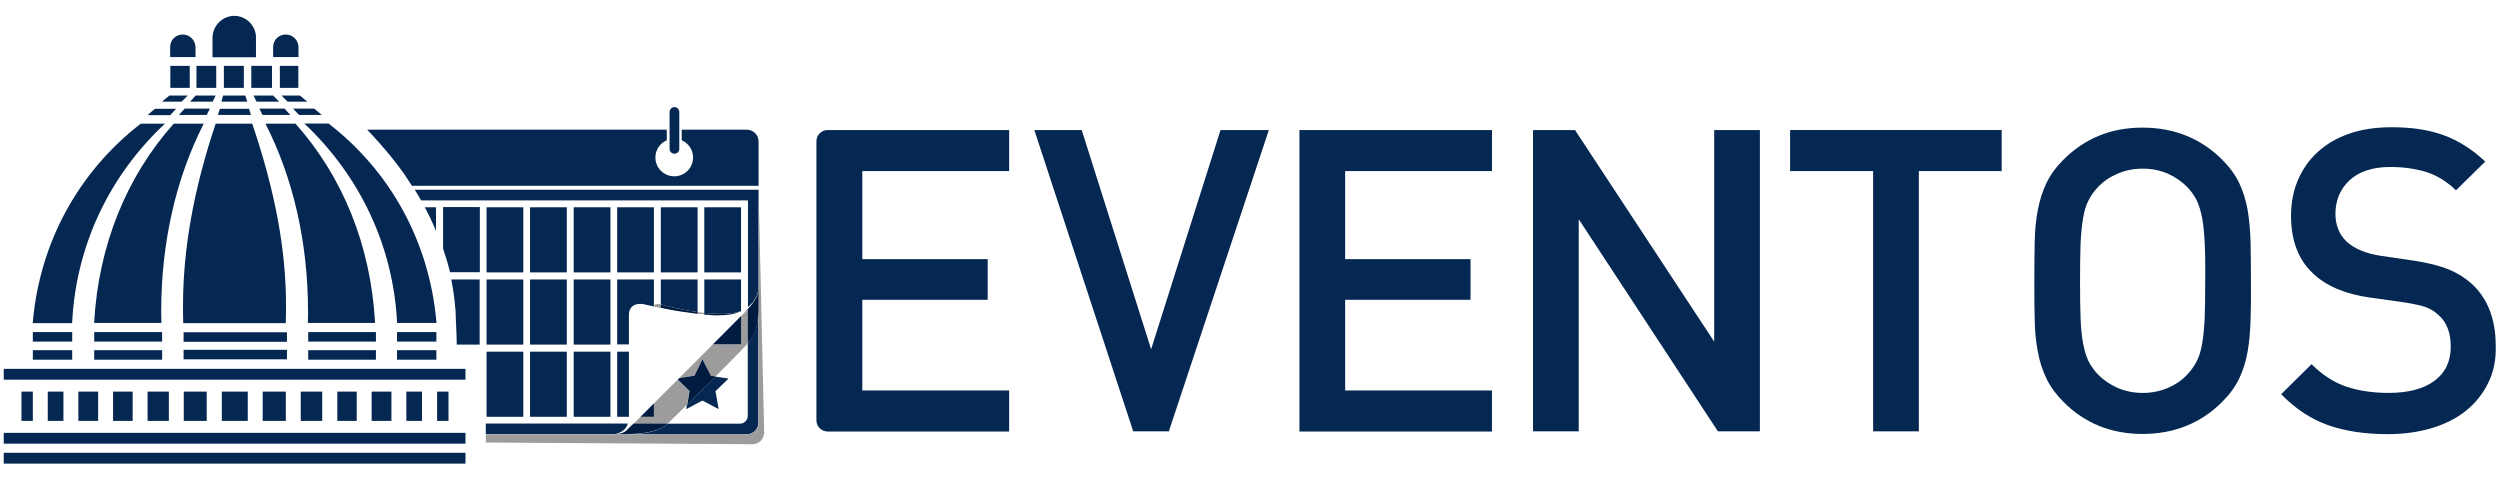<?xml version="1.0" encoding="utf-8"?>
<!-- Generator: Adobe Illustrator 23.0.1, SVG Export Plug-In . SVG Version: 6.00 Build 0)  -->
<svg version="1.1" id="Camada_1" xmlns="http://www.w3.org/2000/svg" xmlns:xlink="http://www.w3.org/1999/xlink" x="0px" y="0px"
	 viewBox="0 0 1340 258.9" style="enable-background:new 0 0 1340 258.9;" xml:space="preserve">
<style type="text/css">
	.st0{fill:#042852;}
	.st1{fill:#9C9C9C;}
	.st2{fill:#001B3F;}
	.st3{fill:none;}
</style>
<title>logo-eventos-alerj</title>
<g>
	<g>
		<g>
			<path class="st0" d="M437.6,225.3V75.7c0-3.3,2.7-6,6-6h97.3v22h-78.7v47.2h67.2v21.8h-67.2v48.6h78.7v22h-97.3
				C440.2,231.2,437.6,228.6,437.6,225.3z"/>
			<path class="st0" d="M626.5,231.2h-19.1L554.4,69.7h25.4L617,187.2l37.2-117.5h25.9L626.5,231.2z"/>
			<path class="st0" d="M696.5,231.2V69.7h103.2v22H721v47.2h67.2v21.8H721v48.6h78.7v22H696.5z"/>
			<path class="st0" d="M920.8,231.2l-74.6-113.7v113.7h-24.5V69.7h22.5l74.6,113.4V69.7h24.5v161.5H920.8z"/>
			<path class="st0" d="M1028.5,91.7v139.5H1004V91.7h-44.5v-22h113.4v22H1028.5z"/>
			<path class="st0" d="M1206.3,171.5c-0.2,6.3-0.7,12-1.6,17.1c-0.9,5.1-2.4,9.9-4.5,14.3c-2.1,4.4-5.1,8.5-9.1,12.5
				c-5.6,5.6-11.9,9.9-19.1,12.8c-7.1,2.9-15,4.4-23.6,4.4c-8.6,0-16.4-1.5-23.5-4.4c-7-2.9-13.4-7.2-18.9-12.8
				c-3.9-3.9-7-8.1-9.1-12.5c-2.1-4.4-3.7-9.1-4.6-14.3c-1-5.1-1.6-10.8-1.7-17.1c-0.2-6.3-0.2-13.3-0.2-21c0-7.7,0.1-14.7,0.2-21
				c0.1-6.3,0.7-12,1.7-17.1c1-5.1,2.5-9.9,4.6-14.3c2.1-4.4,5.1-8.5,9.1-12.5c5.6-5.6,11.9-9.9,18.9-12.8c7-2.9,14.9-4.4,23.5-4.4
				c8.6,0,16.5,1.5,23.6,4.4c7.1,2.9,13.5,7.2,19.1,12.8c3.9,3.9,7,8.1,9.1,12.5c2.1,4.4,3.6,9.2,4.5,14.3
				c0.9,5.1,1.4,10.9,1.6,17.1c0.1,6.3,0.2,13.3,0.2,21C1206.6,158.2,1206.5,165.2,1206.3,171.5z M1181.7,130.2
				c-0.2-5.4-0.7-9.9-1.4-13.6c-0.7-3.7-1.7-6.8-2.9-9.3c-1.3-2.5-2.9-4.8-4.9-6.9c-2.9-3-6.4-5.4-10.5-7.3
				c-4.2-1.8-8.7-2.7-13.5-2.7c-4.8,0-9.3,0.9-13.5,2.7c-4.2,1.8-7.7,4.2-10.6,7.3c-2,2.1-3.6,4.4-4.9,6.9c-1.3,2.5-2.3,5.6-2.9,9.3
				c-0.7,3.7-1.1,8.2-1.4,13.6c-0.2,5.4-0.3,12.1-0.3,20.3c0,8.2,0.1,14.9,0.3,20.3c0.2,5.4,0.7,9.9,1.4,13.6
				c0.7,3.7,1.7,6.8,2.9,9.3c1.3,2.5,2.9,4.8,4.9,6.9c2.9,3,6.4,5.4,10.6,7.3c4.2,1.8,8.7,2.7,13.5,2.7c4.8,0,9.3-0.9,13.5-2.7
				c4.2-1.8,7.7-4.2,10.5-7.3c2-2.1,3.6-4.4,4.9-6.9c1.3-2.5,2.3-5.6,2.9-9.3c0.7-3.7,1.1-8.2,1.4-13.6c0.2-5.4,0.3-12.1,0.3-20.3
				C1182.1,142.3,1182,135.5,1181.7,130.2z"/>
			<path class="st0" d="M1333.7,205.2c-2.9,5.9-6.9,10.9-12,15c-5.1,4.1-11.3,7.2-18.4,9.3c-7.1,2.1-14.9,3.2-23.4,3.2
				c-12.2,0-22.9-1.6-32-4.8c-9.1-3.2-17.5-8.7-25.2-16.6l16.3-16.1c5.9,5.9,12.2,9.9,18.8,12.1c6.7,2.2,14.1,3.3,22.5,3.3
				c10.6,0,18.8-2.2,24.6-6.5c5.8-4.3,8.7-10.4,8.7-18.3c0-7.4-2.1-13-6.4-16.8c-2.1-2-4.4-3.4-6.8-4.3c-2.4-0.9-6.1-1.7-10.9-2.5
				l-19.1-2.7c-13.2-1.8-23.4-6.1-30.6-12.9c-7.9-7.4-11.8-17.7-11.8-30.9c0-7,1.2-13.3,3.7-19.2c2.5-5.8,6-10.9,10.7-15.1
				c4.6-4.2,10.2-7.5,16.9-9.8c6.7-2.3,14.2-3.4,22.7-3.4c10.7,0,20,1.4,27.9,4.3c7.9,2.9,15.3,7.6,22.2,14.1l-15.7,15.4
				c-5-4.8-10.4-8.1-16.2-9.9c-5.8-1.7-12.1-2.6-18.9-2.6c-9.5,0-16.8,2.4-21.9,7.1c-5.1,4.8-7.6,10.8-7.6,18c0,3,0.5,5.8,1.5,8.3
				c1,2.5,2.5,4.7,4.6,6.7c4.2,3.8,10.3,6.3,18.1,7.5l18.4,2.7c7.6,1.2,13.6,2.8,18.1,4.6c4.5,1.9,8.5,4.3,12,7.4
				c4.4,3.9,7.7,8.7,9.9,14.3c2.2,5.6,3.3,11.9,3.3,18.8C1338,192.6,1336.6,199.3,1333.7,205.2z"/>
		</g>
	</g>
	<path class="st1" d="M397.2,166.7L397.2,166.7c0.2,0,0.4-0.1,0.5-0.2C397.5,166.6,397.3,166.7,397.2,166.7z"/>
	<path class="st2" d="M349.7,164.1c0.2,0.1,0.6,0.1,0.8,0.2v-0.7C350.2,163.7,349.9,163.9,349.7,164.1z"/>
	<path class="st3" d="M390.5,202.8l-7,6.8l1.7,9.6l-8.7-4.6l-8.7,4.6l0.4-2.4c-4.7,4.6-8.6,8.4-10.5,10.1h38.9
		c2.3,0,4.2-1.9,4.2-4.2v-38.8c-3.1,3.4-9.9,10.3-17.3,17.7L390.5,202.8z"/>
	<path class="st0" d="M364.2,202.6l-0.9,0.9l0,0C363.5,203.2,363.8,202.9,364.2,202.6L364.2,202.6z"/>
	<path class="st0" d="M403.1,163c0.3-0.3,0.5-0.7,0.7-1C403.5,162.3,403.3,162.7,403.1,163z"/>
	<path class="st0" d="M405.7,158.5c-0.3,0.7-0.6,1.4-1,2c0.1-0.2,0.3-0.4,0.4-0.6C405.4,159.5,405.5,159,405.7,158.5z"/>
	<path class="st0" d="M400.8,165.6L400.8,165.6c0.1-0.1,0.2-0.2,0.3-0.3C401.1,165.4,401,165.5,400.8,165.6z"/>
	<path class="st0" d="M335.3,231.2c0,0,0.2-0.2,0.4-0.3C335.5,231,335.3,231.1,335.3,231.2z"/>
	<path class="st0" d="M339.6,227c-1.8,1.8-3.1,3.1-3.8,3.7C336.4,230.1,337.7,228.9,339.6,227L339.6,227z"/>
	<path class="st0" d="M331.5,232.6c-0.6,0.1-1.2,0.1-1.8,0.2h0C330.4,232.7,331,232.7,331.5,232.6z"/>
	<g>
		<rect x="234.3" y="209.9" class="st0" width="6.1" height="15.7"/>
		<rect x="11.5" y="209.9" class="st0" width="6.1" height="15.7"/>
		<rect x="2" y="242.7" class="st0" width="247.5" height="5.8"/>
		<rect x="217.8" y="209.9" class="st0" width="8.4" height="15.7"/>
		<rect x="199.2" y="209.9" class="st0" width="10.6" height="15.7"/>
		<rect x="180.8" y="209.9" class="st0" width="10.4" height="15.7"/>
		<rect x="161.2" y="209.9" class="st0" width="11.5" height="15.7"/>
		<rect x="140.8" y="209.9" class="st0" width="12.4" height="15.7"/>
		<rect x="118.9" y="209.9" class="st0" width="13.9" height="15.7"/>
		<rect x="98.5" y="209.9" class="st0" width="12.3" height="15.7"/>
		<rect x="79.1" y="209.9" class="st0" width="11.4" height="15.7"/>
		<rect x="60.6" y="209.9" class="st0" width="10.5" height="15.7"/>
		<rect x="42" y="209.9" class="st0" width="10.6" height="15.7"/>
		<rect x="25.6" y="209.9" class="st0" width="8.4" height="15.7"/>
		<rect x="2" y="232" class="st0" width="247.5" height="5.8"/>
		<rect x="2" y="197.7" class="st0" width="247.5" height="5.8"/>
		<rect x="98.4" y="187.5" class="st0" width="55.4" height="5.1"/>
		<rect x="98.4" y="178.1" class="st0" width="55.4" height="5.1"/>
		<rect x="165.2" y="178" class="st0" width="36.3" height="5.1"/>
		<rect x="165.2" y="187.7" class="st0" width="36.3" height="5.1"/>
		<rect x="212.8" y="187.7" class="st0" width="21.1" height="5.1"/>
		<rect x="212.8" y="178" class="st0" width="21.1" height="5.1"/>
		<rect x="17.6" y="178" class="st0" width="21.1" height="5.1"/>
		<rect x="17.6" y="187.7" class="st0" width="21.1" height="5.1"/>
		<path class="st0" d="M153.2,173.1l0-0.6c0.1-3,0.1-6,0.1-8.9c0-29.8-5.8-61-18.1-97.3h-19.6c-11.6,34.5-17.5,66.8-17.5,97.4
			c0,2.9,0,5.7,0.1,8.9v0.6H153.2z"/>
		<path class="st0" d="M165,173.1h36l0-0.8c-2.4-40.8-17.2-77.5-42.6-106h-16.1c14.9,29.3,22.8,63.7,22.8,100.8c0,1.7,0,3.6-0.1,5.4
			L165,173.1z"/>
		<path class="st0" d="M212.8,172.5l0,0.6H234l-0.1-0.7c-3.8-42.6-24.4-80.4-57.8-106.2l-13,0C192.6,93.9,210.7,131.5,212.8,172.5z"
			/>
		<path class="st0" d="M38.7,172.5c2.1-41.1,20.1-78.6,49.7-106.2l-13,0c-33.3,25.8-54,63.5-57.8,106.2l-0.1,0.7h21.2L38.7,172.5z"
			/>
		<rect x="50.5" y="178" class="st0" width="36.4" height="5.1"/>
		<rect x="50.5" y="187.7" class="st0" width="36.4" height="5.1"/>
		<path class="st0" d="M93.1,66.3c-25.4,28.5-40.2,65.2-42.6,106l0,0.8h36l0-0.6c0-1.8-0.1-3.7-0.1-5.4c0-37.1,7.9-71.6,22.8-100.8
			H93.1z"/>
		<rect x="134.7" y="35.3" class="st0" width="11.1" height="11.8"/>
		<rect x="91.3" y="35.3" class="st0" width="10.4" height="11.8"/>
		<rect x="105.3" y="35.3" class="st0" width="10.6" height="11.8"/>
		<rect x="150" y="35.3" class="st0" width="9.9" height="11.8"/>
		<rect x="120" y="35.3" class="st0" width="10.7" height="11.8"/>
		<path class="st0" d="M137.2,19.3c-0.5-6-5.5-10.8-11.6-10.8c-6.4,0-11.7,5.3-11.7,11.9l0,10.3l23.3,0L137.2,19.3z"/>
		<path class="st0" d="M160,25.4c0-3.8-3-6.9-6.8-6.9c-3.7,0-6.8,2.8-6.8,6.7v5.4H160V25.4z"/>
		<path class="st0" d="M104.8,30.6v-5.2c0-3.8-3.1-6.9-6.8-6.9c-3.7,0-6.8,2.8-6.8,6.7l0,5.4H104.8z"/>
		<path class="st0" d="M118.7,54.5h13.8l-1-3.3l-11.9,0C119.3,52,119,53.2,118.7,54.5z"/>
		<path class="st0" d="M116.8,61.6l17.7,0c-0.4-1.1-0.7-2.3-1-3.3l-15.6,0C117.5,59.4,117.1,60.5,116.8,61.6z"/>
		<path class="st0" d="M135.9,51.2l1.6,3.3h12.1c-1.9-2-3.2-3.3-3.2-3.3H135.9z"/>
		<path class="st0" d="M155.6,61.6c-1-1.1-2.1-2.3-3.1-3.4h-13.5l1.7,3.4H155.6z"/>
		<path class="st0" d="M154.2,54.5l10.5,0c-2.4-2.1-4-3.3-4-3.3h-9.8C152.1,52.4,153.1,53.5,154.2,54.5z"/>
		<path class="st0" d="M160.3,61.6l12.2,0c-1.4-1.1-2.9-2.4-4.1-3.4l-11.3,0C158.1,59.4,159.3,60.6,160.3,61.6z"/>
		<path class="st0" d="M95.9,61.6l14.9,0l1.7-3.4H99C98,59.3,96.9,60.5,95.9,61.6z"/>
		<path class="st0" d="M115.6,51.2h-10.8c0,0-1,1.3-2.9,3.3H114L115.6,51.2z"/>
		<path class="st0" d="M94.4,58.3H83.1c-1.3,1-2.6,2.2-4,3.4h12.2C92.3,60.6,93.3,59.4,94.4,58.3z"/>
		<path class="st0" d="M100.6,51.2h-9.8c0,0-1.5,1.3-4,3.3h10.5C97.3,54.5,99.5,52.4,100.6,51.2z"/>
		<path class="st0" d="M400.2,69.5h-34.8v5.7c3.6,1.5,6.1,5.1,6.1,9.2c0,5.6-4.5,10.1-10.1,10.1s-10.1-4.5-10.1-10.1
			c0-4.1,2.5-7.7,6.1-9.2v-5.7H196.8c1,1,1.9,2,2.9,3.1l0.4,0.4c0.6,0.6,1,1.2,1.6,1.8c1.2,1.4,2.5,2.7,3.7,4.2
			c2.1,2.4,4.2,4.9,6.2,7.5c1.1,1.5,2.3,2.9,3.4,4.5c0.9,1.2,1.8,2.4,2.6,3.7c1.1,1.6,2.1,3.2,3.2,4.9h185.8V75.8
			C406.6,72.3,403.7,69.5,400.2,69.5z"/>
		<path class="st0" d="M361.5,82.4c1.4,0,2.6-1.2,2.6-2.6V60c0-1.4-1.2-2.6-2.6-2.6c-1.4,0-2.6,1.2-2.6,2.6v19.8
			C358.9,81.2,360,82.4,361.5,82.4z"/>
		<rect x="284.1" y="111.1" class="st0" width="19.7" height="34.9"/>
		<rect x="307.5" y="111.1" class="st0" width="19.7" height="34.9"/>
		<rect x="330.8" y="111.1" class="st0" width="19.7" height="34.9"/>
		<rect x="354.2" y="111.1" class="st0" width="19.7" height="34.9"/>
		<rect x="377.5" y="111.1" class="st0" width="19.7" height="34.9"/>
		<rect x="284.1" y="188.5" class="st0" width="19.7" height="34.9"/>
		<rect x="307.5" y="188.5" class="st0" width="19.7" height="34.9"/>
		<path class="st0" d="M227.7,111.1c2.2,4.1,4.2,8.3,6,12.7v-12.7H227.7z"/>
		<path class="st0" d="M237.5,133.3c1.4,4.1,2.7,8.3,3.7,12.6h16v-34.9h-19.7V133.3z"/>
		<rect x="260.8" y="111.1" class="st0" width="19.7" height="34.9"/>
		<path class="st0" d="M244.1,165.9c0,0.3,0.1,0.5,0.1,0.8l0.1,3.7c0.4,7.5,0.5,12.1,0.5,14.3h12.3v-34.9h-15.2
			C242.9,155,243.7,160.4,244.1,165.9z"/>
		<rect x="260.8" y="149.8" class="st0" width="19.7" height="34.9"/>
		<rect x="284.1" y="149.8" class="st0" width="19.7" height="34.9"/>
		<rect x="307.5" y="149.8" class="st0" width="19.7" height="34.9"/>
		<rect x="260.8" y="188.5" class="st0" width="19.7" height="34.9"/>
		<rect x="330.8" y="188.5" class="st0" width="6.3" height="34.9"/>
		<path class="st0" d="M330.8,184.6h6.3v-15.9c0-4.2,3-6.4,7.7-5.7c0,0,2.2,0.5,5.7,1.3v0c-0.3-0.1-0.6-0.1-0.8-0.2
			c0.2-0.2,0.5-0.3,0.8-0.5v-13.8h-19.7V184.6z"/>
		<path class="st0" d="M377.5,167.7c7.4,0.8,14.8,0.9,19.7-1v-16.9h-19.7V167.7z"/>
		<path class="st0" d="M354.2,163.2c2.4,0.7,10.6,2.8,19.7,4.1v-17.5h-19.7V163.2z"/>
		<path class="st0" d="M367.8,219.3l8.7-4.6l8.7,4.6l-1.7-9.6l7-6.8l-7-1c-5.2,5.2-10.6,10.6-15.3,15.1L367.8,219.3z"/>
		<path class="st0" d="M225.7,107.4h175.2v57.2c3.8-3,5.1-6.7,5.5-8.8c-0.1,0.9-0.3,1.8-0.6,2.6c0.5-1.3,0.8-2.5,0.8-3.9
			c0,1,0,2.9,0,5c0,0,0,0.1,0,0.1v-57.9H222.3C223.5,103.5,224.6,105.5,225.7,107.4z"/>
		<path class="st0" d="M260.4,227v5.7h69.1c0,0,0.1,0,0.1,0v0c3.1-0.7,5.9-2.2,6.9-5.7H260.4z"/>
		<path class="st0" d="M400.8,184.1v38.8c0,2.3-1.9,4.2-4.2,4.2h-38.9c-0.6,0.5-1,0.9-1.2,1.1c-5.2,4-15.3,4.6-20.3,4.6h64
			c3.5,0,6.3-2.8,6.3-6.3V166c-0.2,5.2-1,11.9-4.1,16.1C402.2,182.5,401.6,183.2,400.8,184.1z"/>
	</g>
	<path class="st0" d="M350.5,216.2c-2.7,2.7-5.1,5.1-7.2,7.2h0C345.4,221.3,347.8,218.9,350.5,216.2L350.5,216.2z"/>
	<path class="st0" d="M397.2,169.4c-3.5,3.5-8.9,9-15.2,15.3h0.1C388.3,178.4,393.7,172.9,397.2,169.4L397.2,169.4z"/>
	<path class="st1" d="M406.6,159.5v6.5C406.7,163.1,406.6,160.7,406.6,159.5z"/>
	<path class="st1" d="M405.7,158.5c0-0.1,0.1-0.1,0.1-0.2C405.7,158.4,405.7,158.5,405.7,158.5z"/>
	<path class="st1" d="M335.7,230.8C335.7,230.8,335.7,230.8,335.7,230.8C335.7,230.8,335.7,230.8,335.7,230.8z"/>
	<path class="st1" d="M329.3,232.8c1.3,0,3,0,4.9,0c0.5,0,1.2,0,2,0h-6.6C329.5,232.8,329.4,232.8,329.3,232.8z"/>
	<path class="st1" d="M401.1,165.4c0.7-0.7,1.4-1.5,2-2.3C402.5,163.8,401.8,164.6,401.1,165.4z"/>
	<path class="st1" d="M403.8,162c0.3-0.5,0.6-0.9,0.9-1.4C404.4,161.1,404.1,161.5,403.8,162z"/>
	<g>
		<path class="st1" d="M406.6,101.7v124.8c0,3.5-2.8,6.3-6.3,6.3H260.4v4.4l142.9,0.9c3.5,0,6.3-2.8,6.3-6.3L406.6,101.7z"/>
		<path class="st1" d="M354.2,163.2c-0.5-0.1-0.8-0.2-0.8-0.2c-1.2-0.2-2.1,0.1-2.9,0.6v0.7c1.1,0.2,2.4,0.5,3.7,0.8V163.2z"/>
		<path class="st1" d="M357,165.6c-1-0.2-1.9-0.4-2.9-0.6v0C355.1,165.2,356,165.4,357,165.6z"/>
		<path class="st1" d="M377.5,167.7c-1.2-0.1-2.5-0.3-3.7-0.5v0.9c1.3,0.1,2.5,0.2,3.7,0.3V167.7z"/>
		<path class="st1" d="M379.7,168.7c-0.7-0.1-1.5-0.1-2.2-0.2v0.1C378.3,168.7,379,168.7,379.7,168.7z"/>
		<path class="st1" d="M368.3,216.9l1.2-7.3l-6.3-6.1c-4.5,4.5-8.8,8.8-12.7,12.7v7.2h-7.2c-1.4,1.4-2.6,2.6-3.7,3.7h18.2
			C359.7,225.3,363.5,221.5,368.3,216.9z"/>
		<path class="st1" d="M376.5,192.6l4.3,8.8l2.7,0.4c7.4-7.4,14.2-14.3,17.3-17.7v-18.4c-0.5,0.6-1.8,1.9-3.7,3.8v15.2H382
			c-5.6,5.6-11.8,11.9-17.9,17.9l8-1.2L376.5,192.6z"/>
	</g>
	<g>
		<path class="st2" d="M377.5,167.7v0.9c0.8,0.1,1.5,0.1,2.2,0.2c1,0.1,2,0.1,2.9,0.2c0.7,0,1.4,0,2.1,0c1.1,0,2.1,0,3-0.1
			c0.5,0,1.1,0,1.6-0.1c1.4-0.1,2.8-0.3,3.9-0.6c1.2-0.3,2.2-0.7,3.1-1.1c0.3-0.1,0.5-0.2,0.7-0.3v-0.1
			C392.3,168.6,384.9,168.5,377.5,167.7z"/>
		<path class="st2" d="M367.4,167.3c0.7,0.1,1.3,0.2,2,0.3c1.2,0.2,2.4,0.3,3.7,0.5c0.3,0,0.5,0.1,0.8,0.1v-0.9
			c-9.1-1.3-17.2-3.4-19.7-4.1v1.8c0.9,0.2,1.9,0.4,2.9,0.6c0.5,0.1,1,0.2,1.6,0.3c1.1,0.2,2.2,0.4,3.3,0.6c0.6,0.1,1.3,0.2,1.9,0.3
			C365,167,366.2,167.2,367.4,167.3z"/>
		<path class="st2" d="M376.5,192.6l-4.3,8.8l-8,1.2c-0.3,0.3-0.6,0.6-0.9,0.9l6.3,6.1l-1.2,7.3c4.7-4.6,10.1-9.9,15.3-15.1
			l-2.7-0.4L376.5,192.6z"/>
		<path class="st2" d="M406.6,159.5c0-2.2,0-4,0-5c-0.1,1.4-0.3,2.6-0.8,3.9c0,0.1-0.1,0.1-0.1,0.2c-0.2,0.5-0.3,0.9-0.6,1.4
			c-0.1,0.2-0.3,0.4-0.4,0.6c-0.3,0.5-0.6,0.9-0.9,1.4c-0.2,0.3-0.4,0.7-0.7,1c-0.6,0.8-1.3,1.6-2,2.3c0,0.1-0.2,0.2-0.3,0.3v18.4
			c0.8-0.8,1.4-1.6,1.7-1.9c3.1-4.2,3.9-10.9,4.1-16.1L406.6,159.5C406.6,159.5,406.6,159.5,406.6,159.5z"/>
		<path class="st2" d="M335.8,230.7C335.7,230.8,335.7,230.8,335.8,230.7c-0.3,0.3-0.4,0.4-0.5,0.4c-0.9,0.7-2.1,1.2-3.7,1.4
			c-0.6,0.1-1.2,0.1-1.8,0.2h0c-0.1,0-0.1,0-0.1,0h6.6c5-0.1,15.1-0.6,20.3-4.6c0.2-0.2,0.6-0.6,1.2-1.1h-18.2
			C337.7,228.9,336.4,230.1,335.8,230.7z"/>
		<path class="st2" d="M350.5,216.2c-2.7,2.7-5.1,5.1-7.2,7.2h7.2V216.2z"/>
		<path class="st2" d="M397.2,184.6v-15.2c-3.5,3.5-8.9,9-15.1,15.2H397.2z"/>
	</g>
</g>
</svg>
